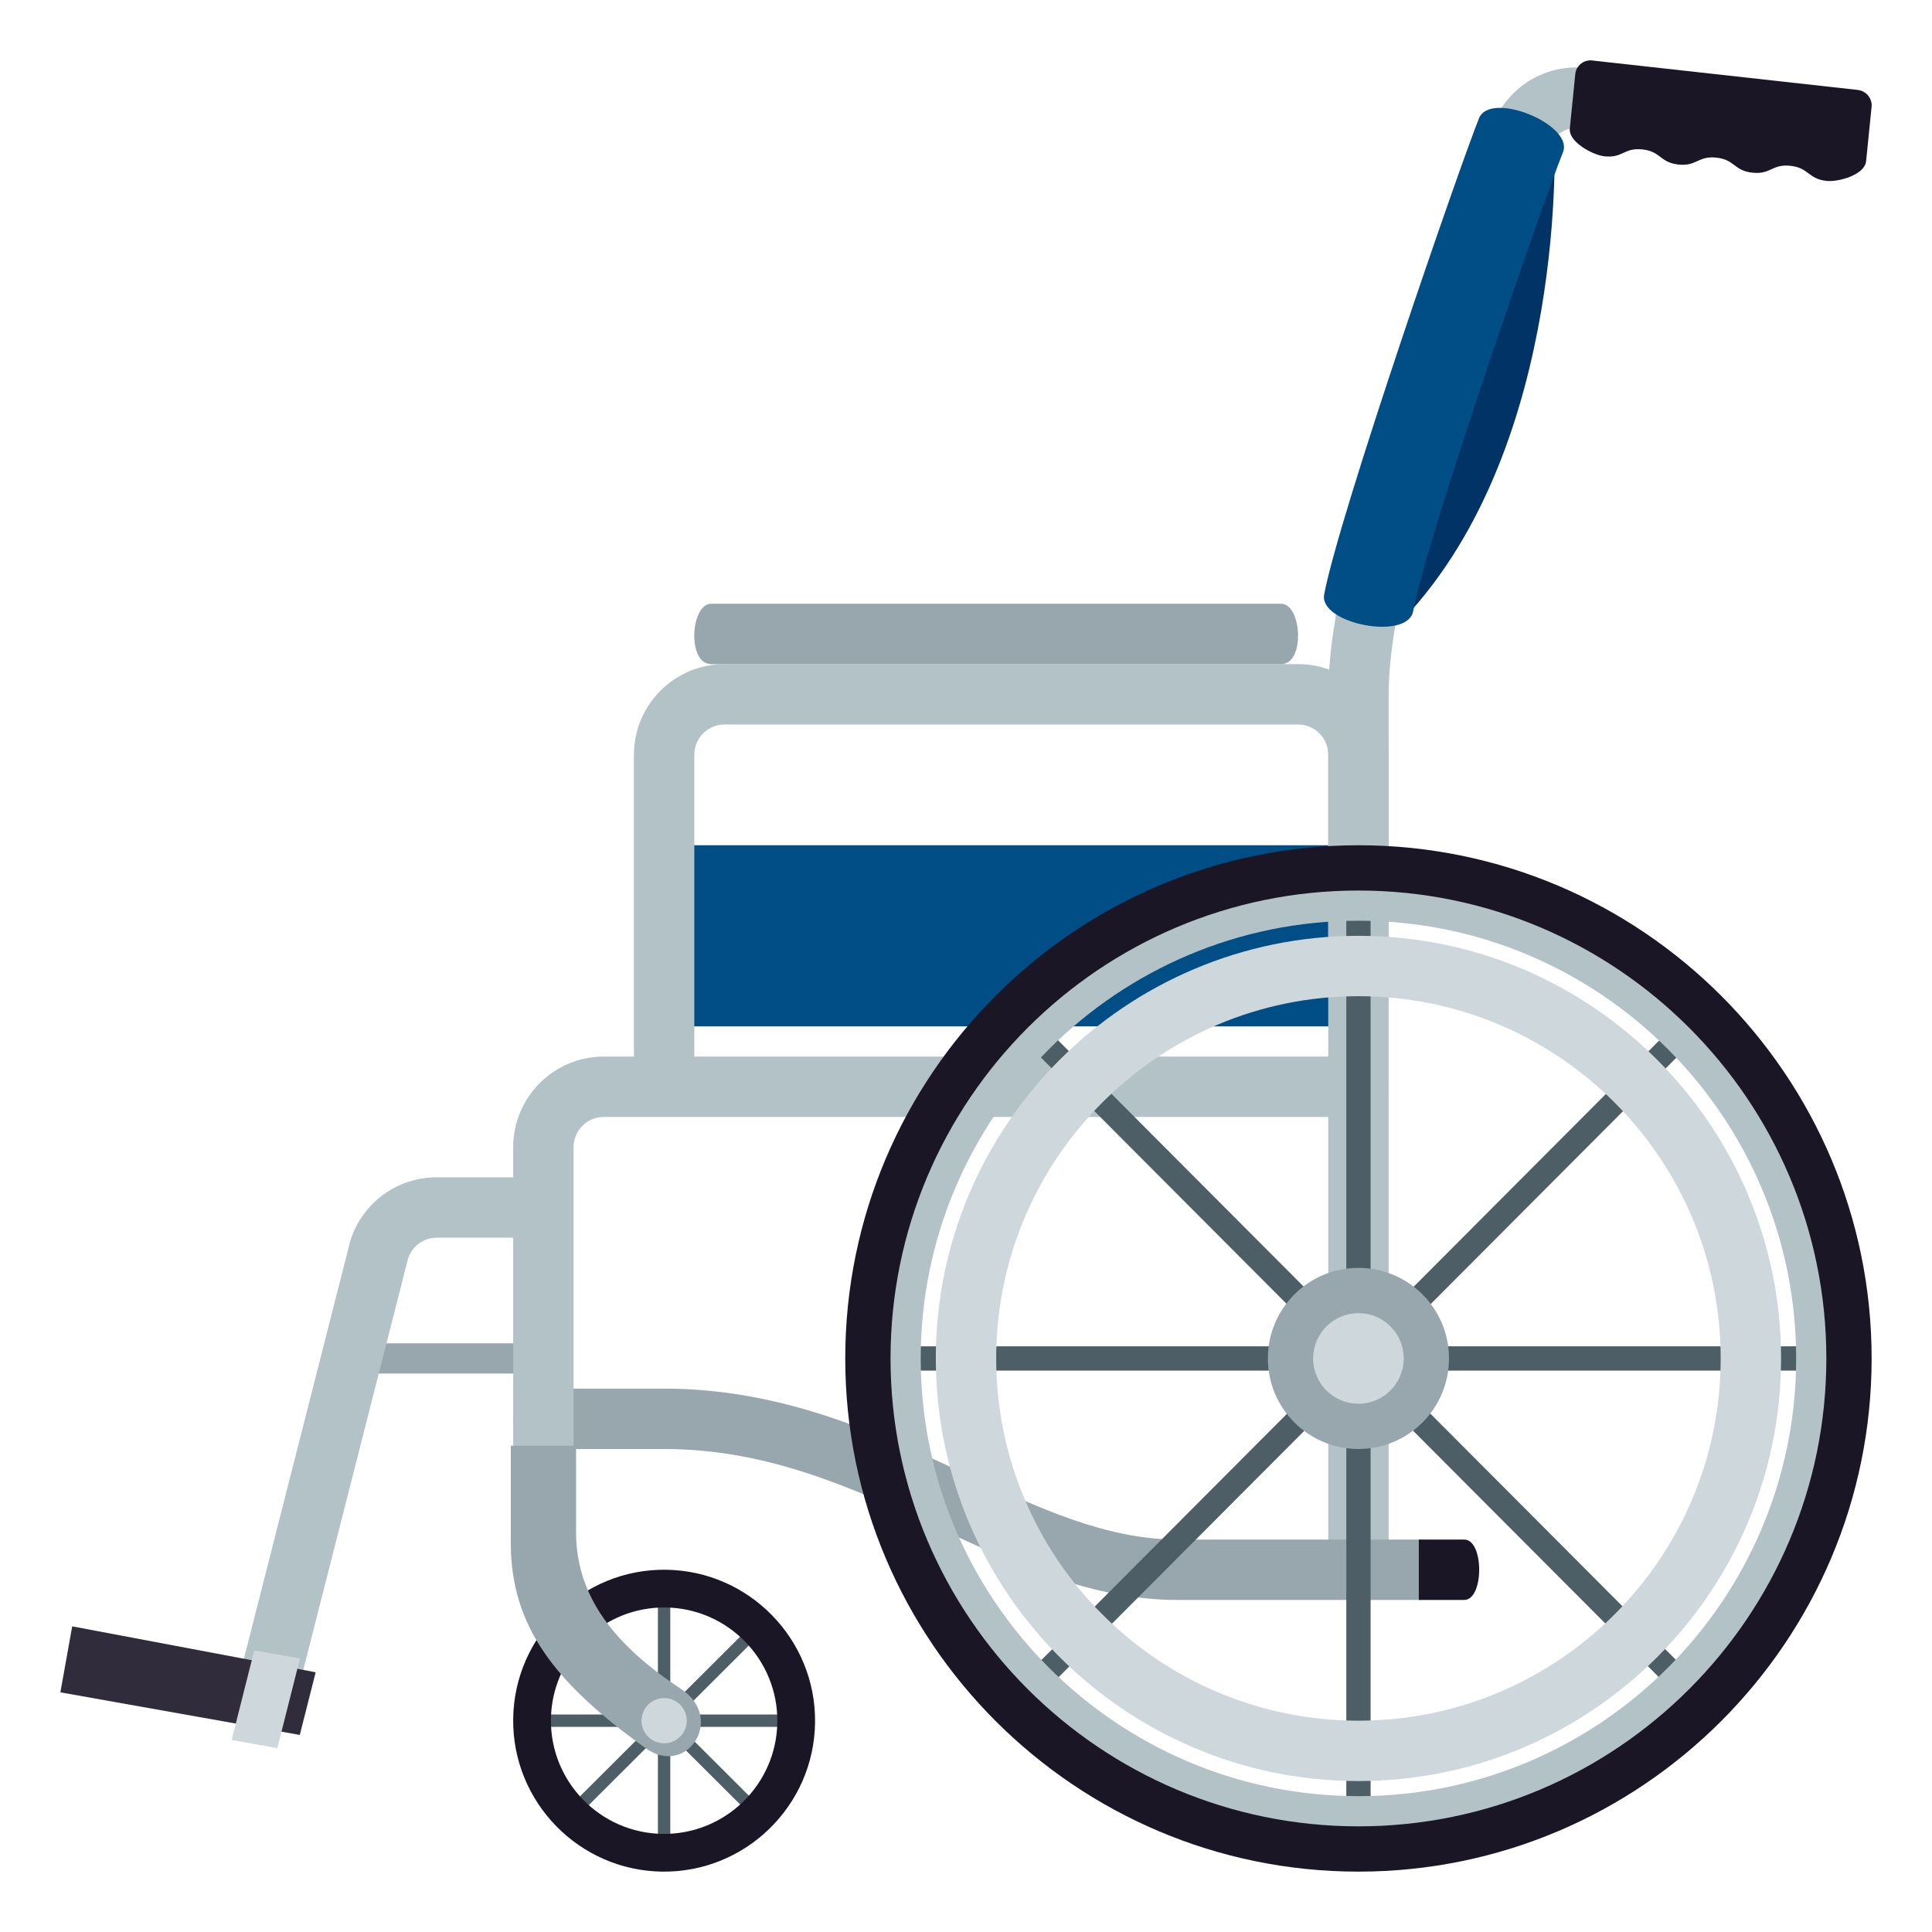 <?xml version="1.0" encoding="utf-8"?>
<!-- Generator: Adobe Illustrator 15.0.0, SVG Export Plug-In . SVG Version: 6.00 Build 0)  -->
<!DOCTYPE svg PUBLIC "-//W3C//DTD SVG 1.1//EN" "http://www.w3.org/Graphics/SVG/1.1/DTD/svg11.dtd">
<svg version="1.1" id="Layer_1" xmlns:x="http://ns.adobe.com/Extensibility/1.0/" xmlns:i="http://ns.adobe.com/AdobeIllustrator/10.0/" xmlns:graph="http://ns.adobe.com/Graphs/1.0/"
	 xmlns="http://www.w3.org/2000/svg" xmlns:xlink="http://www.w3.org/1999/xlink" xmlns:a="http://ns.adobe.com/AdobeSVGViewerExtensions/3.0/"
	 x="0px" y="0px" width="64px" height="64px" viewBox="0 0 64 64" enable-background="new 0 0 64 64" xml:space="preserve">
<path fill="#98A7AD" d="M18,45.5h-7v-1h7V45.5z"/>
<rect x="21.5" y="28" fill="#014D86" width="24" height="6"/>
<path fill="#B3C2C6" d="M44,52V25c0-0.552-0.448-1-1-1H24c-0.551,0-1,0.448-1,1v11c0,1.323-2,1.32-2,0V25c0-1.654,1.346-3,3-3h19
	c1.654,0,3,1.346,3,3v27C46,53.323,44,53.32,44,52z"/>
<path fill="#B3C2C6" d="M44,31v-8c0-4.95,3.818-14.864,5.46-18.896c0.533-1.31,1.874-2.064,3.271-1.828l4.434,0.738
	c1.303,0.219,0.979,2.188-0.328,1.973l-4.434-0.738c-0.463-0.076-0.912,0.174-1.092,0.609C50.064,7.918,46,18.273,46,23v8
	C46,32.32,44,32.323,44,31z"/>
<path fill="#98A7AD" d="M47,53h-8c-2.807,0-5.27-1.15-7.877-2.368C28.353,49.338,25.488,48,22,48h-4c-1.322,0-1.322-2,0-2h4
	c3.934,0,7.141,1.498,9.969,2.818C34.37,49.939,36.639,51,39,51h8C48.323,51,48.32,53,47,53z"/>
<rect x="21.794" y="52.555" fill="#4E5E67" width="0.41" height="8.892"/>
<rect x="17.554" y="56.795" fill="#4E5E67" width="8.892" height="0.41"/>
<rect x="21.794" y="52.555" transform="matrix(0.706 0.708 -0.708 0.706 46.843 1.181)" fill="#4E5E67" width="0.411" height="8.891"/>
<rect x="21.794" y="52.554" transform="matrix(-0.706 0.708 -0.708 -0.706 77.902 81.655)" fill="#4E5E67" width="0.411" height="8.893"/>
<path fill="#1A1626" d="M21.94,62c-2.756-0.033-4.973-2.302-4.94-5.06c0.033-2.757,2.302-4.974,5.059-4.94s4.973,2.303,4.941,5.06
	C26.966,59.816,24.697,62.033,21.94,62z M22.044,53.25c-2.069-0.024-3.77,1.637-3.794,3.706c-0.024,2.069,1.637,3.77,3.706,3.794
	s3.77-1.637,3.794-3.706S24.113,53.274,22.044,53.25z"/>
<path fill="#B3C2C6" d="M17,49V38c0-1.654,1.346-3,3-3h25c1.323,0,1.32,2,0,2H20c-0.551,0-1,0.448-1,1v11H17z"/>
<path fill="#B3C2C6" d="M8.06,55.025l3.545-13.922C12,39.846,13.15,39,14.468,39H18v2H14.47c-0.439,0-0.824,0.282-0.955,0.701
	L9.968,55.623L8.06,55.025z"/>
<polygon fill="#302C3B" points="10.457,55.396 2.392,53.875 2,56.061 9.931,57.472 "/>
<path fill="#013366" d="M51.488,4.5c-4.283,9.802-3.146,6.15-4.988,16C51.982,14.689,51.488,4.5,51.488,4.5z"/>
<path fill="#98A7AD" d="M42.439,20H23.56c-0.687,0-0.808,2,0,2h18.879C43.246,22,43.125,20,42.439,20z"/>
<path fill="#1A1626" d="M61.547,2.98L52.74,2.003c-0.278-0.03-0.528,0.171-0.557,0.449L52.002,4.26
	c-0.045,0.448,0.768,0.876,1.146,0.918c0.611,0.067,0.648-0.295,1.261-0.228s0.575,0.432,1.188,0.5
	c0.613,0.067,0.649-0.295,1.264-0.228c0.611,0.067,0.576,0.432,1.188,0.498c0.613,0.068,0.649-0.295,1.264-0.227
	s0.578,0.432,1.193,0.5c0.389,0.043,1.264-0.199,1.311-0.653l0.182-1.805C62.025,3.262,61.822,3.014,61.547,2.98z"/>
<path fill="#014D86" d="M43.865,19.691c0.503-2.664,4.527-14.293,5.131-15.777c0.375-0.919,3.15,0.213,2.779,1.131
	c-0.588,1.441-4.485,12.673-4.963,15.203C46.626,21.236,43.682,20.663,43.865,19.691z"/>
<path fill="#1A1626" d="M48.504,51H47v2h1.504C49.165,53,49.166,51,48.504,51z"/>
<path fill="#CED7DC" d="M7.674,57.639l0.748-2.968l1.515,0.268l-0.75,2.969L7.674,57.639z"/>
<path fill="#98A7AD" d="M22.562,55.95c-2.238-1.469-3.479-3.099-3.479-5.186c0-1.595,0-2.871,0-2.871l-2.162-0.002
	c0,0,0,1.442,0,3.224c0,2.751,1.446,4.626,4.461,6.792C22.76,58.897,24.032,56.915,22.562,55.95z"/>
<path fill="#CED7DC" d="M21.991,57.75c-0.413-0.005-0.745-0.346-0.741-0.759c0.006-0.413,0.346-0.745,0.759-0.741
	c0.413,0.005,0.746,0.346,0.741,0.759S22.404,57.755,21.991,57.75z"/>
<rect x="28.746" y="44.598" fill="#4E5E67" width="32.508" height="0.805"/>
<rect x="44.598" y="28.746" fill="#4E5E67" width="0.805" height="32.508"/>
<rect x="44.597" y="28.746" transform="matrix(-0.708 0.706 -0.706 -0.708 108.639 45.109)" fill="#4E5E67" width="0.805" height="32.508"/>
<rect x="44.597" y="28.746" transform="matrix(-0.708 -0.706 0.706 -0.708 45.109 108.639)" fill="#4E5E67" width="0.805" height="32.508"/>
<path fill="#1A1626" d="M45,62c-9.374,0-17-7.626-17-17s7.626-17,17-17s17,7.626,17,17S54.374,62,45,62z M45,30
	c-8.271,0-15,6.729-15,15s6.729,15,15,15s15-6.729,15-15S53.271,30,45,30z"/>
<path fill="#B3C2C6" d="M45,60.5c-8.547,0-15.5-6.953-15.5-15.5S36.453,29.5,45,29.5S60.5,36.453,60.5,45S53.547,60.5,45,60.5z
	 M45,30.5c-7.995,0-14.5,6.505-14.5,14.5S37.005,59.5,45,59.5S59.5,52.995,59.5,45S52.995,30.5,45,30.5z"/>
<path fill="#CED7DC" d="M45,59c-7.721,0-14-6.28-14-14s6.282-14,14-14s14,6.28,14,14S52.721,59,45,59z M45,33
	c-6.617,0-12,5.383-12,12s5.383,12,12,12s12-5.383,12-12S51.617,33,45,33z"/>
<circle fill="#98A7AD" cx="45" cy="45" r="3"/>
<circle fill="#CED7DC" cx="45" cy="45" r="1.5"/>
</svg>
